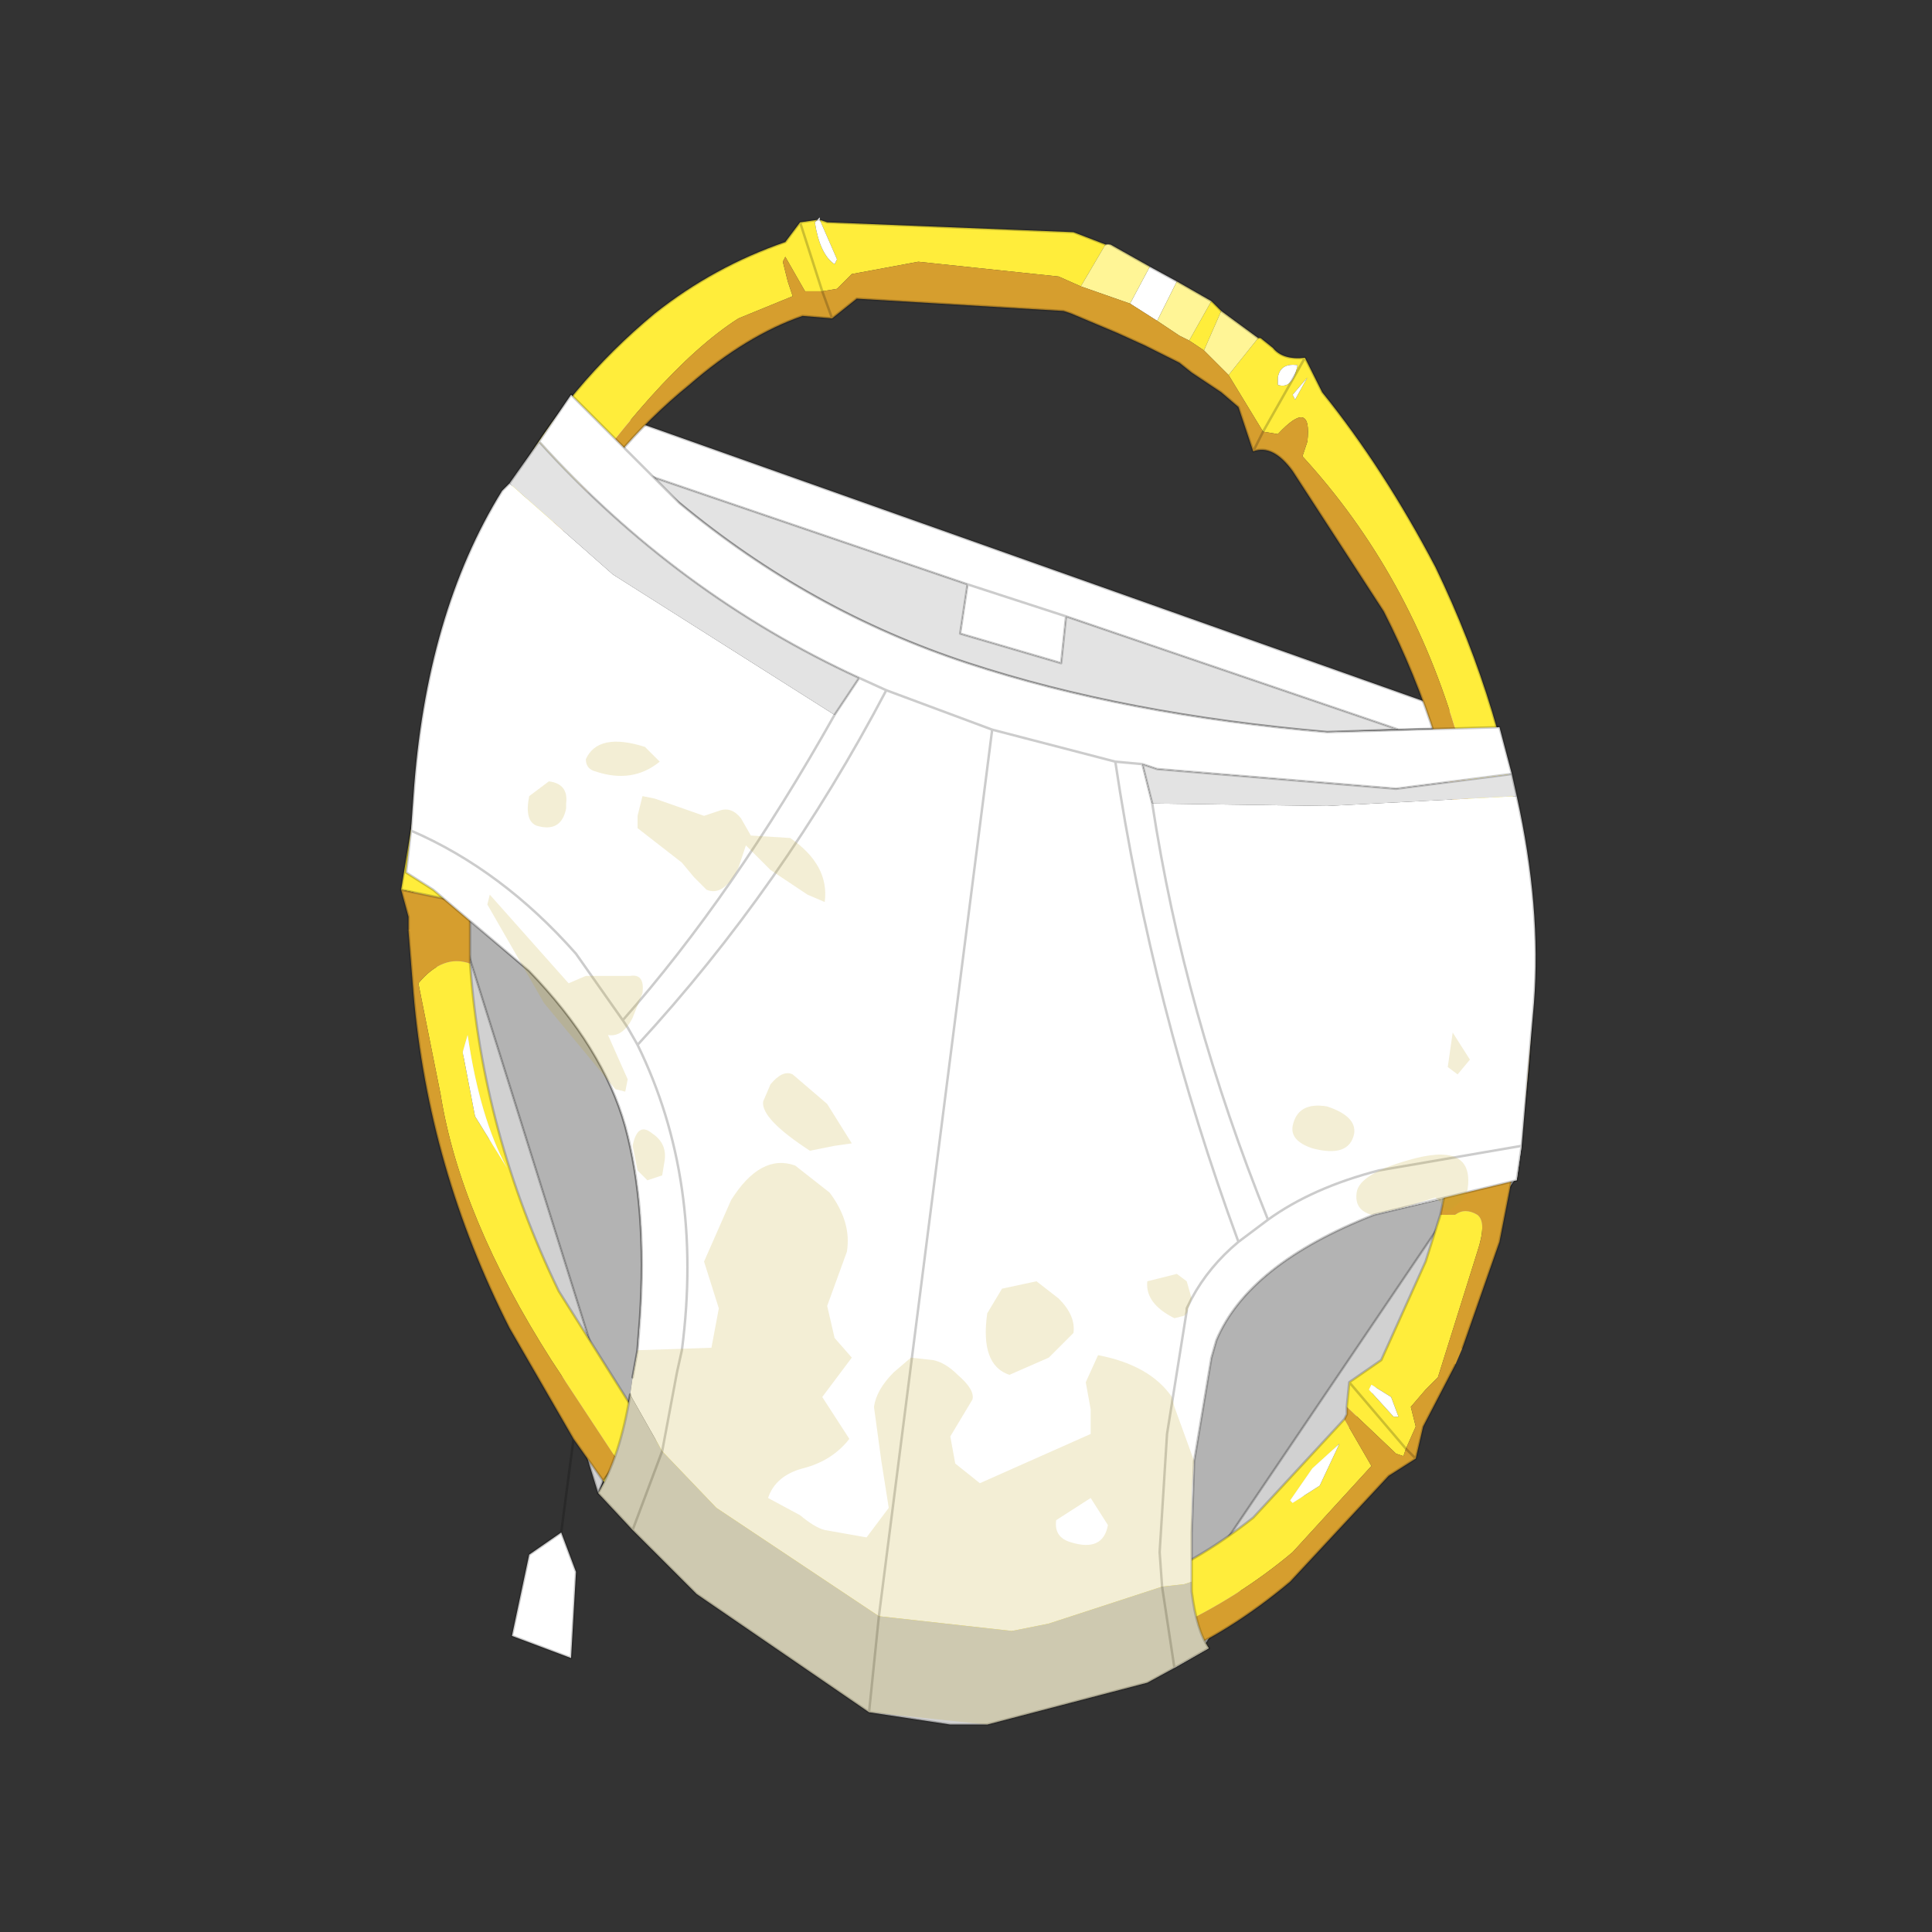 <?xml version="1.0" encoding="UTF-8" standalone="no"?>
<svg xmlns:xlink="http://www.w3.org/1999/xlink" height="440.0px" width="440.0px" xmlns="http://www.w3.org/2000/svg">
  <rect width="100%" height="100%" fill="#333333" stroke="none"/>
  <g transform="matrix(10.0, 0.0, 0.0, 10.0, 0.0, 0.0)">
    <use height="44.0" transform="matrix(0.909, 0.0, 0.0, 0.909, 2.0, 2.0)" width="44.0" xlink:href="#sprite0"/>
  </g>
  <defs>
    <g id="sprite0" transform="matrix(1.0, 0.0, 0.0, 1.0, 0.0, 0.0)">
      <use height="44.0" transform="matrix(1.0, 0.0, 0.0, 1.0, 0.0, 0.0)" width="44.0" xlink:href="#shape0"/>
      <use height="30.8" transform="matrix(1.234, 0.0, 0.0, 1.234, 7.85, 3.0)" width="23.05" xlink:href="#sprite1"/>
    </g>
    <g id="shape0" transform="matrix(1.0, 0.0, 0.0, 1.0, 0.0, 0.0)">
      <path d="M44.0 44.0 L0.0 44.0 0.0 0.0 44.0 0.0 44.0 44.0" fill="#43adca" fill-opacity="0.0" fill-rule="evenodd" stroke="none"/>
    </g>
    <g id="sprite1" transform="matrix(1.0, 0.0, 0.0, 1.0, 0.0, 0.0)">
      <use height="30.8" transform="matrix(1.0, 0.0, 0.0, 1.0, 0.0, 0.0)" width="23.05" xlink:href="#sprite2"/>
    </g>
    <g id="sprite2" transform="matrix(1.0, 0.0, 0.0, 1.0, 7.45, 16.15)">
      <use height="30.8" transform="matrix(1.0, 0.0, 0.0, 1.0, -7.45, -16.15)" width="23.05" xlink:href="#shape1"/>
    </g>
    <g id="shape1" transform="matrix(1.0, 0.0, 0.0, 1.0, 7.45, 16.15)">
      <path d="M-2.55 -10.75 L-1.8 -10.15 Q0.85 -7.95 4.05 -6.9 7.25 -5.85 11.35 -5.5 L12.8 -5.55 6.05 -7.85 5.95 -6.9 3.9 -7.5 4.05 -8.5 -2.55 -10.75" fill="#e3e3e3" fill-rule="evenodd" stroke="none"/>
      <path d="M-4.0 -12.3 L-3.95 -12.25 -4.0 -12.35 -4.0 -12.3 M-2.55 -10.75 L4.05 -8.5 3.9 -7.5 5.95 -6.9 6.05 -7.85 12.8 -5.55 14.8 -5.6 -3.95 -12.25 -2.55 -10.75 M4.05 -8.5 L6.05 -7.85 4.05 -8.5 M14.05 3.9 L15.15 3.6 15.2 3.6 15.15 3.6 15.2 3.6 15.3 2.9 12.4 3.4 Q11.05 3.75 10.15 4.4 L9.55 4.85 Q8.95 5.35 8.6 6.0 L8.5 6.2 8.5 6.25 8.1 8.75 7.95 11.15 8.0 11.85 8.45 11.8 8.6 11.75 8.6 10.75 8.65 9.3 9.0 7.2 9.1 6.85 Q9.75 5.3 12.3 4.3 L14.05 3.9" fill="#ffffff" fill-rule="evenodd" stroke="none"/>
      <path d="M-3.0 8.85 L-6.4 -2.0 -6.8 -2.3 -7.3 -2.55 -3.45 9.95 -3.0 8.85 M15.15 3.6 L14.05 3.9 8.6 11.95 8.6 12.15 8.85 13.05 8.6 12.15 8.6 11.95 8.6 11.75 8.45 11.8 8.0 11.85 8.25 13.5 8.95 13.1 8.85 13.05 15.15 3.6" fill="#d1d1d1" fill-rule="evenodd" stroke="none"/>
      <path d="M-2.75 7.6 L-2.65 7.05 -2.6 6.4 Q-2.45 4.15 -2.9 2.5 -3.35 0.9 -4.85 -0.65 L-6.4 -2.0 -3.0 8.85 -2.8 7.95 -2.75 7.6 M8.6 11.95 L14.05 3.9 12.3 4.3 Q9.75 5.3 9.1 6.85 L9.0 7.2 8.65 9.3 8.6 10.75 8.6 11.75 8.6 11.95" fill="#b3b3b3" fill-rule="evenodd" stroke="none"/>
      <path d="M-4.0 -12.3 L-4.0 -12.35 -3.95 -12.25 -4.0 -12.3 M12.8 -5.55 L11.35 -5.5 Q7.25 -5.85 4.05 -6.9 0.85 -7.95 -1.8 -10.15 L-2.55 -10.75 4.05 -8.5 3.9 -7.5 5.95 -6.9 6.05 -7.85 12.8 -5.55 14.8 -5.6 -3.95 -12.25 -2.55 -10.75 M-6.4 -2.0 L-4.85 -0.65 Q-3.35 0.9 -2.9 2.5 -2.45 4.15 -2.6 6.4 L-2.65 7.05 -2.75 7.6 M-2.8 7.95 L-3.0 8.85 -6.4 -2.0 -6.8 -2.3 -7.3 -2.55 -3.45 9.95 -3.0 8.85 M6.05 -7.85 L4.05 -8.5 M14.05 3.9 L15.15 3.6 8.85 13.05 8.6 12.15 8.6 11.95 14.05 3.9 M15.2 3.6 L15.15 3.6 15.2 3.6 M8.6 11.95 L8.6 11.75 M8.95 13.1 L8.85 13.05" fill="none" stroke="#000000" stroke-linecap="round" stroke-linejoin="round" stroke-opacity="0.2" stroke-width="0.05"/>
      <path d="M6.85 -15.4 L6.2 -15.65 1.2 -15.85 1.05 -15.9 1.4 -15.1 1.35 -15.0 Q1.05 -15.2 0.95 -15.85 L1.0 -15.9 0.65 -15.85 0.35 -15.45 Q-1.1 -14.95 -2.3 -14.0 -4.05 -12.55 -5.15 -10.6 -6.55 -8.1 -7.05 -4.75 L-7.45 -2.3 -6.0 -2.0 -5.85 -4.35 Q-5.45 -7.2 -4.3 -9.35 L-4.5 -9.55 Q-2.25 -12.85 -0.6 -13.9 L0.5 -14.35 0.4 -14.65 0.3 -15.05 0.35 -15.15 0.75 -14.45 1.1 -14.45 1.4 -14.5 1.7 -14.8 3.05 -15.05 5.9 -14.75 6.35 -14.55 6.85 -15.4 M15.35 -2.9 Q14.95 -5.95 13.55 -8.85 12.5 -10.85 11.25 -12.4 L10.9 -13.1 Q10.45 -13.05 10.25 -13.3 L10.0 -13.5 9.95 -13.5 9.35 -12.75 10.05 -11.6 10.35 -11.55 Q11.05 -12.3 10.95 -11.4 L10.85 -11.1 Q13.05 -8.7 14.0 -5.4 L14.45 -2.65 15.35 -2.9 M9.2 -14.05 L9.0 -14.25 8.55 -13.45 8.85 -13.25 9.2 -14.05 M0.65 -15.85 L1.1 -14.45 0.65 -15.85 M-5.15 -10.6 L-4.5 -9.55 -5.15 -10.6 M-6.05 -0.8 Q-6.6 -1.0 -7.1 -0.4 L-6.65 1.85 Q-6.25 4.35 -4.4 7.25 L-3.05 9.3 -3.35 9.7 Q-1.1 12.5 2.0 13.5 L5.3 13.95 5.25 13.65 Q8.45 13.0 10.65 11.15 L12.25 9.4 11.7 8.45 9.85 10.45 Q7.45 12.35 4.85 12.3 L2.25 11.9 Q-0.55 11.0 -2.55 8.55 L-4.25 5.85 Q-5.8 2.65 -6.05 -0.8 M-6.2 1.0 L-6.1 0.65 Q-5.85 2.35 -5.3 3.35 L-5.95 2.3 -6.2 1.0 M10.35 -12.55 L10.35 -12.7 Q10.4 -13.0 10.75 -12.95 10.65 -12.45 10.35 -12.55 M10.7 -12.25 L10.65 -12.35 10.95 -12.7 10.7 -12.25 M10.9 -13.1 L10.05 -11.6 10.9 -13.1 M13.65 4.3 L13.35 5.25 12.45 7.25 11.8 7.7 11.75 8.2 12.75 9.15 12.9 9.2 12.95 9.05 13.15 8.6 13.05 8.2 13.35 7.85 13.6 7.6 14.4 5.05 Q14.6 4.45 14.4 4.3 14.15 4.15 13.95 4.3 L13.65 4.3 M12.2 7.85 L12.25 7.75 12.65 8.0 12.8 8.4 12.7 8.4 12.2 7.85 M11.6 8.95 L11.2 9.8 10.65 10.15 10.6 10.1 11.05 9.45 11.6 8.95 M12.95 9.05 L11.8 7.7 12.95 9.05 M4.85 12.3 L5.25 13.65 4.85 12.3 M-3.05 9.3 L-2.55 8.55 -3.05 9.3" fill="#ffed3b" fill-rule="evenodd" stroke="none"/>
      <path d="M14.15 -2.65 L14.2 -2.25 14.45 -2.65 14.15 -2.65" fill="#d6c631" fill-rule="evenodd" stroke="none"/>
      <path d="M8.3 -14.65 L7.75 -14.95 7.35 -14.2 7.9 -13.85 8.3 -14.65 M1.05 -15.9 L1.05 -15.95 1.0 -15.9 0.95 -15.85 Q1.05 -15.2 1.35 -15.0 L1.4 -15.1 1.05 -15.9 M-4.2 10.75 L-4.85 11.2 -5.2 12.85 -4.0 13.3 -3.9 11.55 -4.2 10.75 M-6.2 1.0 L-5.95 2.3 -5.3 3.35 Q-5.85 2.35 -6.1 0.65 L-6.2 1.0 M10.7 -12.25 L10.95 -12.7 10.65 -12.35 10.7 -12.25 M10.35 -12.55 Q10.65 -12.45 10.75 -12.95 10.4 -13.0 10.35 -12.7 L10.35 -12.55 M12.2 7.85 L12.7 8.4 12.8 8.4 12.65 8.0 12.25 7.75 12.2 7.85 M11.6 8.95 L11.05 9.45 10.6 10.1 10.65 10.15 11.2 9.8 11.6 8.95" fill="#ffffff" fill-rule="evenodd" stroke="none"/>
      <path d="M9.0 -14.25 L8.3 -14.65 7.9 -13.85 8.35 -13.55 8.55 -13.45 9.0 -14.25 M7.75 -14.95 L6.95 -15.4 6.85 -15.4 6.35 -14.55 7.35 -14.2 7.75 -14.95 M9.95 -13.5 L9.2 -14.05 8.85 -13.25 9.35 -12.75 9.95 -13.5" fill="#fff596" fill-rule="evenodd" stroke="none"/>
      <path d="M-7.45 -2.3 L-7.3 -1.75 -7.3 -1.5 -7.3 -1.45 -7.2 -0.2 Q-6.9 3.35 -5.25 6.6 L-3.95 8.85 -3.35 9.7 -3.05 9.3 -4.4 7.25 Q-6.25 4.35 -6.65 1.85 L-7.1 -0.4 Q-6.6 -1.0 -6.05 -0.8 L-6.05 -1.65 -6.0 -2.0 -7.45 -2.3 M7.9 -13.85 L7.35 -14.2 6.35 -14.55 5.9 -14.75 3.05 -15.05 1.7 -14.8 1.4 -14.5 1.1 -14.45 0.75 -14.45 0.35 -15.15 0.3 -15.05 0.4 -14.65 0.5 -14.35 -0.6 -13.9 Q-2.25 -12.85 -4.5 -9.55 L-4.3 -9.35 Q-3.2 -11.25 -1.6 -12.55 -0.45 -13.55 0.7 -13.95 L1.3 -13.9 1.8 -14.3 6.0 -14.05 6.15 -14.0 7.1 -13.6 7.65 -13.35 8.35 -13.0 8.6 -12.8 9.2 -12.4 9.55 -12.1 9.85 -11.2 10.05 -11.6 9.85 -11.2 Q10.25 -11.35 10.65 -10.8 L12.5 -7.95 Q13.8 -5.4 14.15 -2.65 L14.45 -2.65 14.0 -5.4 Q13.05 -8.7 10.85 -11.1 L10.95 -11.4 Q11.05 -12.3 10.35 -11.55 L10.05 -11.6 9.35 -12.75 8.85 -13.25 8.55 -13.45 8.35 -13.55 7.9 -13.85 M1.3 -13.9 L1.1 -14.45 1.3 -13.9 M14.2 -2.25 Q14.45 -0.05 14.1 2.15 L13.65 4.3 13.95 4.3 Q14.15 4.15 14.4 4.3 14.6 4.45 14.4 5.05 L13.6 7.6 13.35 7.85 13.05 8.2 13.15 8.6 12.95 9.05 13.15 9.25 12.95 9.05 12.9 9.2 12.75 9.15 11.75 8.2 11.75 8.35 11.7 8.45 12.25 9.4 10.65 11.15 Q8.45 13.0 5.25 13.65 L5.3 13.95 Q8.1 13.85 10.6 11.75 L12.6 9.6 13.15 9.25 13.3 8.6 13.95 7.35 14.1 7.0 14.85 4.85 15.3 2.55 Q15.7 -0.25 15.35 -2.9 L14.45 -2.65 14.2 -2.25" fill="#d69e2e" fill-rule="evenodd" stroke="none"/>
      <path d="M9.0 -14.25 L8.3 -14.65 7.75 -14.95 6.95 -15.4 M6.85 -15.4 L6.2 -15.65 1.2 -15.85 1.05 -15.9 M1.0 -15.9 L0.65 -15.85 0.35 -15.45 Q-1.1 -14.95 -2.3 -14.0 -4.05 -12.55 -5.15 -10.6 -6.55 -8.1 -7.05 -4.75 L-7.45 -2.3 -7.3 -1.75 -7.3 -1.5 M-7.3 -1.45 L-7.2 -0.2 Q-6.9 3.35 -5.25 6.6 L-3.95 8.85 -4.2 10.75 -4.85 11.2 -5.2 12.85 -4.0 13.3 -3.9 11.55 -4.2 10.75 M15.35 -2.9 Q14.95 -5.95 13.55 -8.85 12.5 -10.85 11.25 -12.4 L10.9 -13.1 Q10.45 -13.05 10.25 -13.3 L10.0 -13.5 M9.95 -13.5 L9.2 -14.05 9.0 -14.25 M1.1 -14.45 L0.65 -15.85 M-4.5 -9.55 L-5.15 -10.6 M-4.3 -9.35 L-4.5 -9.55 M1.1 -14.45 L1.3 -13.9 0.7 -13.95 Q-0.45 -13.55 -1.6 -12.55 -3.2 -11.25 -4.3 -9.35 -5.45 -7.2 -5.85 -4.35 L-6.0 -2.0 -7.45 -2.3 M9.85 -11.2 L9.55 -12.1 9.2 -12.4 8.6 -12.8 8.35 -13.0 7.65 -13.35 7.1 -13.6 6.15 -14.0 6.0 -14.05 1.8 -14.3 1.3 -13.9 M-6.0 -2.0 L-6.05 -1.65 -6.05 -0.8 M-3.05 9.3 L-3.35 9.7 -3.95 8.85 M10.05 -11.6 L10.9 -13.1 M10.05 -11.6 L9.85 -11.2 Q10.25 -11.35 10.65 -10.8 L12.5 -7.95 Q13.8 -5.4 14.15 -2.65 L14.2 -2.25 Q14.45 -0.05 14.1 2.15 L13.65 4.3 13.35 5.25 12.45 7.25 11.8 7.7 11.75 8.2 11.75 8.35 11.7 8.45 9.85 10.45 Q7.45 12.35 4.85 12.3 L2.25 11.9 Q-0.55 11.0 -2.55 8.55 L-4.25 5.85 Q-5.8 2.65 -6.05 -0.8 M14.45 -2.65 L15.35 -2.9 Q15.7 -0.25 15.3 2.55 L14.85 4.85 14.1 7.0 M13.95 7.35 L13.3 8.6 13.15 9.25 12.95 9.05 M14.15 -2.65 L14.45 -2.65 M5.25 13.65 L4.85 12.3 M11.8 7.7 L12.95 9.05 M5.3 13.95 Q8.1 13.85 10.6 11.75 L12.6 9.6 13.15 9.25 M-3.35 9.7 Q-1.1 12.5 2.0 13.5 L5.3 13.95 5.25 13.65 M-2.55 8.55 L-3.05 9.3" fill="none" stroke="#000000" stroke-linecap="round" stroke-linejoin="round" stroke-opacity="0.2" stroke-width="0.05"/>
      <path d="M15.1 -4.65 L14.85 -5.6 11.35 -5.5 Q7.25 -5.85 4.05 -6.9 0.85 -7.95 -1.8 -10.15 L-4.0 -12.35 -4.65 -11.4 Q-1.85 -8.3 1.85 -6.6 L2.4 -6.35 4.55 -5.55 7.05 -4.9 7.6 -4.85 7.05 -4.9 4.55 -5.55 2.4 -6.35 1.85 -6.6 1.35 -5.85 -3.15 -8.7 -5.25 -10.55 -5.4 -10.4 Q-6.95 -7.9 -7.2 -4.2 L-7.25 -3.5 -7.35 -2.65 -6.8 -2.3 -4.85 -0.65 Q-3.35 0.9 -2.9 2.5 -2.45 4.15 -2.6 6.4 L-2.65 7.05 -2.75 7.6 -2.8 7.95 -2.15 9.1 -1.85 7.5 -1.75 7.05 Q-1.3 3.6 -2.65 0.85 0.3 -2.35 2.4 -6.35 0.3 -2.35 -2.65 0.85 L-2.85 0.5 -2.95 0.35 -2.85 0.5 -2.65 0.85 Q-1.3 3.6 -1.75 7.05 L-1.85 7.5 -2.15 9.1 -1.05 10.25 2.25 12.45 4.95 12.75 5.7 12.6 8.0 11.85 7.95 11.15 8.1 8.75 8.5 6.25 8.5 6.2 8.6 6.0 Q8.95 5.35 9.55 4.85 7.8 0.1 7.05 -4.9 7.8 0.1 9.55 4.85 8.95 5.35 8.6 6.0 L8.5 6.2 8.5 6.25 8.1 8.75 7.95 11.15 8.0 11.85 8.45 11.8 8.6 11.75 8.6 10.75 8.65 9.3 9.0 7.2 9.1 6.85 Q9.75 5.3 12.3 4.3 L15.2 3.6 15.3 2.9 15.55 0.0 Q15.7 -1.95 15.2 -4.2 L11.35 -4.0 7.8 -4.05 7.6 -4.85 7.9 -4.75 12.75 -4.35 15.1 -4.65 M-7.25 -3.5 Q-5.4 -2.7 -3.9 -1.0 L-2.95 0.35 Q-0.7 -2.2 1.35 -5.85 -0.7 -2.2 -2.95 0.35 L-3.9 -1.0 Q-5.4 -2.7 -7.25 -3.5 M7.8 -4.05 Q8.45 0.2 10.15 4.4 11.05 3.75 12.4 3.4 L15.3 2.9 12.4 3.4 Q11.05 3.75 10.15 4.4 8.45 0.2 7.8 -4.05 M9.55 4.85 L10.15 4.4 9.55 4.85 M4.55 -5.55 L2.25 12.45 4.55 -5.55" fill="#ffffff" fill-rule="evenodd" stroke="none"/>
      <path d="M-4.65 -11.4 L-5.25 -10.55 -3.15 -8.7 1.35 -5.85 1.85 -6.6 Q-1.85 -8.3 -4.65 -11.4 M15.2 -4.2 L15.1 -4.65 12.75 -4.35 7.9 -4.75 7.6 -4.85 7.8 -4.05 11.35 -4.0 15.2 -4.2" fill="#e3e3e3" fill-rule="evenodd" stroke="none"/>
      <path d="M-2.8 7.95 Q-3.0 9.2 -3.45 9.95 L-2.75 10.7 -1.45 12.0 2.05 14.4 3.7 14.65 4.45 14.65 7.7 13.8 8.25 13.5 8.95 13.1 Q8.7 12.75 8.6 11.95 L8.6 11.75 8.45 11.8 8.0 11.85 5.7 12.6 4.95 12.75 2.25 12.45 2.05 14.4 2.25 12.45 -1.05 10.25 -2.15 9.1 -2.8 7.95 M8.25 13.5 L8.0 11.85 8.25 13.5 M-2.15 9.1 L-2.75 10.7 -2.15 9.1" fill="#d1d1d1" fill-rule="evenodd" stroke="none"/>
      <path d="M15.1 -4.65 L14.85 -5.6 11.35 -5.5 Q7.25 -5.85 4.05 -6.9 0.85 -7.95 -1.8 -10.15 L-4.0 -12.35 -4.65 -11.4 -5.25 -10.55 -5.4 -10.4 Q-6.95 -7.9 -7.2 -4.2 L-7.25 -3.5 -7.35 -2.65 -6.8 -2.3 -4.85 -0.65 Q-3.35 0.9 -2.9 2.5 -2.45 4.15 -2.6 6.4 L-2.65 7.05 -2.75 7.6 M-2.8 7.95 Q-3.0 9.2 -3.45 9.95 L-2.75 10.7 -1.45 12.0 2.05 14.4 3.7 14.65 4.45 14.65 7.7 13.8 8.25 13.5 8.95 13.1 Q8.7 12.75 8.6 11.95 L8.6 11.75 8.6 10.75 8.65 9.3 9.0 7.2 9.1 6.85 Q9.75 5.3 12.3 4.3 L15.2 3.6 15.3 2.9 15.55 0.0 Q15.7 -1.95 15.2 -4.2 L15.1 -4.65 12.75 -4.35 7.9 -4.75 7.6 -4.85 7.05 -4.9 4.55 -5.55 2.4 -6.35 1.85 -6.6 Q-1.85 -8.3 -4.65 -11.4 M1.85 -6.6 L1.35 -5.85 Q-0.7 -2.2 -2.95 0.35 L-3.9 -1.0 Q-5.4 -2.7 -7.25 -3.5 M2.4 -6.35 Q0.3 -2.35 -2.65 0.85 L-2.85 0.5 -2.95 0.35 M7.8 -4.05 L7.6 -4.85 M15.3 2.9 L12.4 3.4 Q11.05 3.75 10.15 4.4 8.45 0.2 7.8 -4.05 M7.05 -4.9 Q7.8 0.1 9.55 4.85 8.95 5.35 8.6 6.0 L8.5 6.2 8.5 6.25 8.1 8.75 7.95 11.15 8.0 11.85 8.25 13.5 M2.25 12.45 L4.55 -5.55 M10.15 4.4 L9.55 4.85 M2.25 12.45 L2.05 14.4 M-2.15 9.1 L-1.85 7.5 -1.75 7.05 Q-1.3 3.6 -2.65 0.85 M-2.75 10.7 L-2.15 9.1" fill="none" stroke="#000000" stroke-linecap="round" stroke-linejoin="round" stroke-opacity="0.2" stroke-width="0.05"/>
      <path d="M-4.1 -4.0 L-4.1 -4.05 Q-4.05 -4.45 -4.45 -4.5 L-4.85 -4.2 Q-4.95 -3.7 -4.7 -3.6 -4.2 -3.45 -4.1 -3.95 L-4.1 -4.0 M-3.5 -4.7 Q-2.75 -4.45 -2.2 -4.9 L-2.5 -5.2 Q-3.45 -5.5 -3.7 -4.95 -3.7 -4.75 -3.5 -4.7 M-2.3 -4.15 L-2.55 -4.2 -2.65 -3.8 -2.65 -3.55 -1.75 -2.85 -1.5 -2.55 -1.25 -2.3 Q-0.9 -2.15 -0.6 -2.75 L-0.45 -3.2 0.05 -2.7 0.8 -2.2 1.15 -2.05 Q1.25 -2.8 0.45 -3.35 L-0.35 -3.4 -0.55 -3.75 Q-0.75 -4.0 -1.0 -3.9 L-1.3 -3.8 -2.3 -4.15 M-2.8 -0.55 L-3.7 -0.55 -4.05 -0.4 -5.65 -2.2 -5.7 -2.0 -4.55 0.0 -3.1 1.75 -2.9 1.8 -2.85 1.55 -3.25 0.65 Q-2.95 0.7 -2.75 0.3 L-2.55 -0.2 Q-2.5 -0.6 -2.8 -0.55 M0.55 3.3 Q-0.15 3.05 -0.75 4.0 L-1.3 5.25 -1.0 6.2 -1.15 7.0 -2.65 7.05 -2.75 7.6 -2.8 7.95 Q-3.0 9.2 -3.45 9.95 L-2.75 10.7 -1.45 12.0 2.05 14.4 4.45 14.65 7.7 13.8 8.95 13.1 Q8.7 12.65 8.6 11.75 L8.6 10.75 8.6 9.9 8.65 9.3 8.25 8.2 8.2 8.0 Q7.75 7.35 6.7 7.15 L6.45 7.7 6.55 8.25 6.55 8.75 4.3 9.75 3.8 9.35 3.7 8.8 4.15 8.05 Q4.2 7.85 3.85 7.55 3.6 7.3 3.35 7.25 L2.9 7.2 2.55 7.5 Q2.2 7.85 2.15 8.2 L2.3 9.3 2.45 10.25 2.0 10.85 1.15 10.7 Q0.95 10.65 0.65 10.4 L0.0 10.05 Q0.15 9.6 0.7 9.45 1.3 9.3 1.65 8.85 L1.1 8.0 1.7 7.2 1.35 6.8 1.2 6.15 1.4 5.6 1.6 5.05 Q1.7 4.45 1.25 3.85 L0.55 3.3 M-0.1 2.0 Q-0.15 2.35 0.85 3.0 L1.35 2.9 1.7 2.85 1.2 2.05 0.5 1.45 Q0.3 1.35 0.05 1.65 L-0.1 2.0 M-2.1 3.2 Q-2.05 2.85 -2.35 2.65 -2.65 2.4 -2.75 2.9 L-2.65 3.4 -2.45 3.6 -2.15 3.5 -2.1 3.2 M11.05 2.95 Q11.8 3.15 11.9 2.65 11.95 2.3 11.35 2.1 10.75 2.0 10.65 2.5 10.6 2.8 11.05 2.95 M13.85 0.95 L13.8 1.3 14.0 1.45 14.25 1.15 13.9 0.6 13.85 0.95 M14.2 3.8 Q14.35 2.85 13.15 3.15 12.0 3.45 11.95 3.85 11.9 4.2 12.25 4.3 L12.9 4.15 13.55 3.95 13.7 4.1 13.8 4.25 14.1 4.0 14.2 3.8 M8.5 5.65 L8.3 5.5 7.7 5.65 Q7.65 6.1 8.25 6.4 L8.45 6.35 8.5 6.3 8.55 6.15 8.6 6.0 8.5 5.65 M5.9 6.0 L5.45 5.65 4.75 5.8 4.45 6.3 Q4.3 7.35 4.9 7.55 L5.7 7.2 6.2 6.7 Q6.25 6.35 5.9 6.0 M6.9 10.6 Q6.8 11.15 6.15 10.95 5.8 10.85 5.85 10.5 L6.55 10.05 6.9 10.6" fill="#c4ab2d" fill-opacity="0.2" fill-rule="evenodd" stroke="none"/>
    </g>
  </defs>
</svg>
